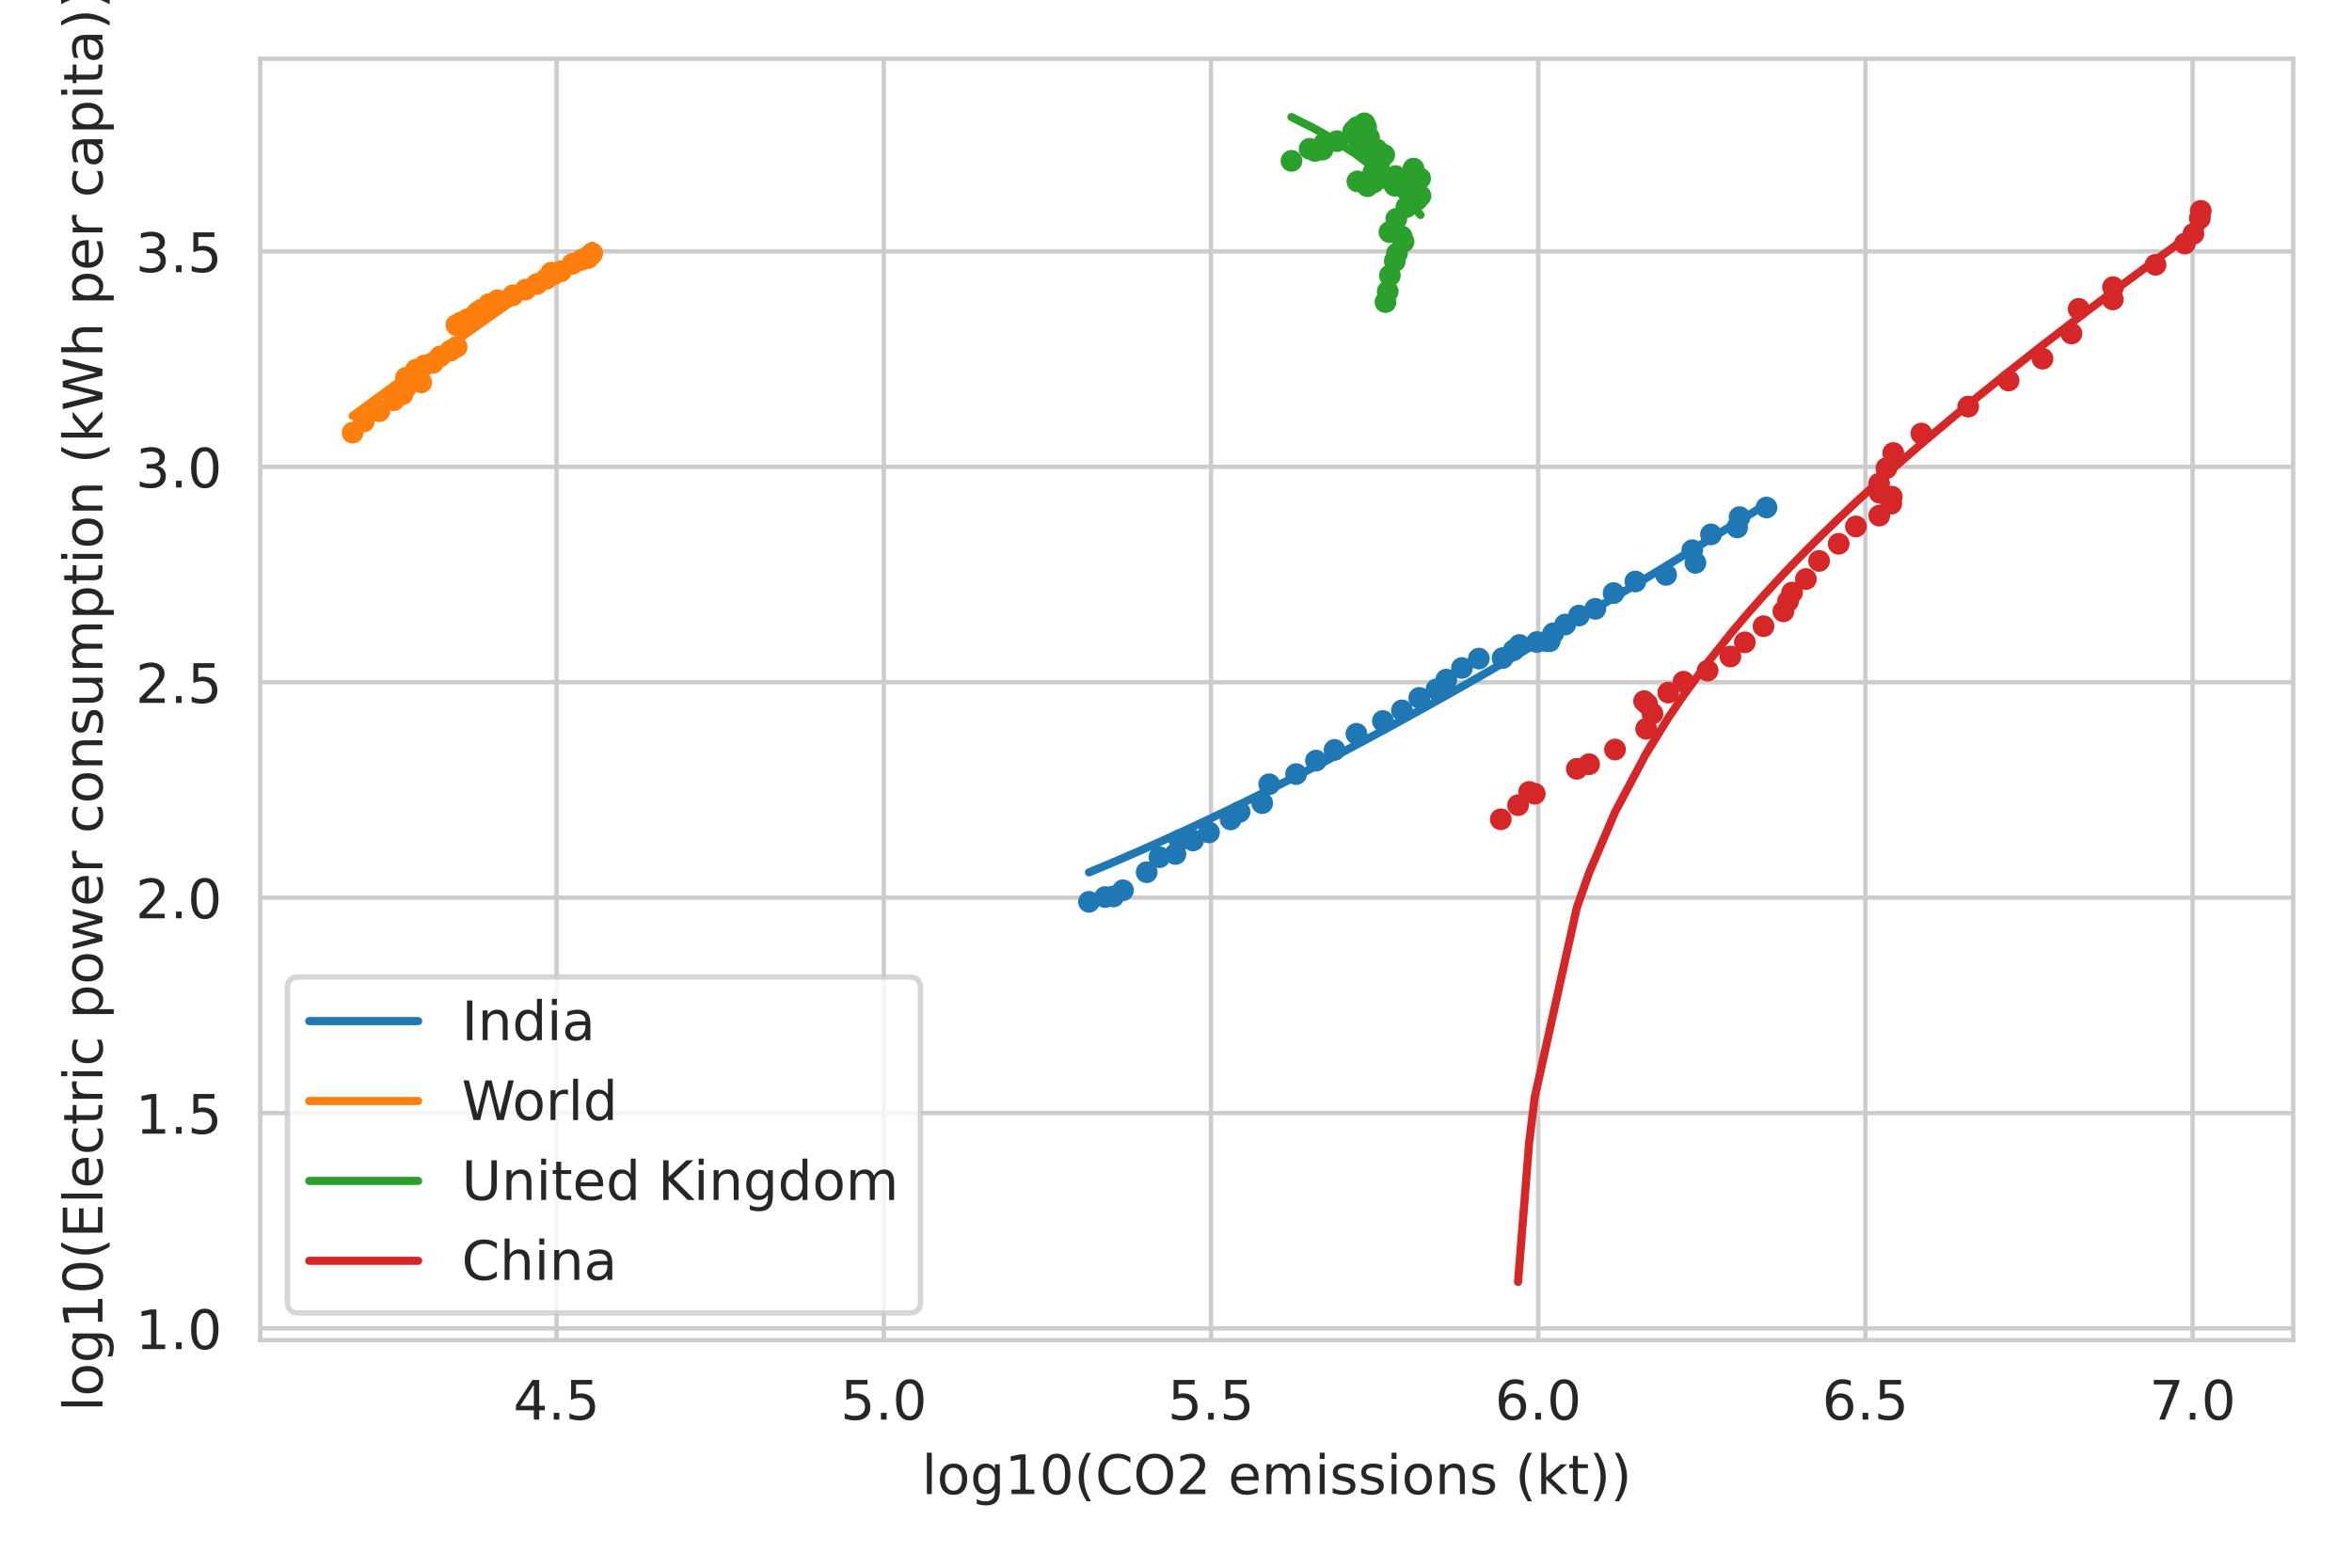 <?xml version="1.0" encoding="utf-8" standalone="no"?>
<!DOCTYPE svg PUBLIC "-//W3C//DTD SVG 1.1//EN"
  "http://www.w3.org/Graphics/SVG/1.1/DTD/svg11.dtd">
<!-- Created with matplotlib (https://matplotlib.org/) -->
<svg height="288pt" version="1.1" viewBox="0 0 432 288" width="432pt" xmlns="http://www.w3.org/2000/svg" xmlns:xlink="http://www.w3.org/1999/xlink">
 <defs>
  <style type="text/css">*{stroke-linecap:butt;stroke-linejoin:round;}</style>
 </defs>
 <g id="figure_1">
  <g id="patch_1">
   <path d="M 0 288 
L 432 288 
L 432 0 
L 0 0 
z
" style="fill:#ffffff;"/>
  </g>
  <g id="axes_1">
   <g id="patch_2">
    <path d="M 47.8 246.2 
L 421.2 246.2 
L 421.2 10.8 
L 47.8 10.8 
z
" style="fill:#ffffff;"/>
   </g>
   <g id="matplotlib.axis_1">
    <g id="xtick_1">
     <g id="line2d_1">
      <path clip-path="url(#p1774031989)" d="M 102.228 246.2 
L 102.228 10.8 
" style="fill:none;stroke:#cccccc;stroke-linecap:round;stroke-width:0.8;"/>
     </g>
     <g id="text_1">
      <!-- 4.5 -->
      <g style="fill:#262626;" transform="translate(94.277 260.798)scale(0.1 -0.1)">
       <defs>
        <path d="M 37.797 64.312 
L 12.891 25.391 
L 37.797 25.391 
z
M 35.203 72.906 
L 47.609 72.906 
L 47.609 25.391 
L 58.016 25.391 
L 58.016 17.188 
L 47.609 17.188 
L 47.609 0 
L 37.797 0 
L 37.797 17.188 
L 4.891 17.188 
L 4.891 26.703 
z
" id="DejaVuSans-52"/>
        <path d="M 10.688 12.406 
L 21 12.406 
L 21 0 
L 10.688 0 
z
" id="DejaVuSans-46"/>
        <path d="M 10.797 72.906 
L 49.516 72.906 
L 49.516 64.594 
L 19.828 64.594 
L 19.828 46.734 
Q 21.969 47.469 24.109 47.828 
Q 26.266 48.188 28.422 48.188 
Q 40.625 48.188 47.75 41.5 
Q 54.891 34.812 54.891 23.391 
Q 54.891 11.625 47.562 5.094 
Q 40.234 -1.422 26.906 -1.422 
Q 22.312 -1.422 17.547 -0.641 
Q 12.797 0.141 7.719 1.703 
L 7.719 11.625 
Q 12.109 9.234 16.797 8.062 
Q 21.484 6.891 26.703 6.891 
Q 35.156 6.891 40.078 11.328 
Q 45.016 15.766 45.016 23.391 
Q 45.016 31 40.078 35.438 
Q 35.156 39.891 26.703 39.891 
Q 22.75 39.891 18.812 39.016 
Q 14.891 38.141 10.797 36.281 
z
" id="DejaVuSans-53"/>
       </defs>
       <use xlink:href="#DejaVuSans-52"/>
       <use x="63.623" xlink:href="#DejaVuSans-46"/>
       <use x="95.41" xlink:href="#DejaVuSans-53"/>
      </g>
     </g>
    </g>
    <g id="xtick_2">
     <g id="line2d_2">
      <path clip-path="url(#p1774031989)" d="M 162.328 246.2 
L 162.328 10.8 
" style="fill:none;stroke:#cccccc;stroke-linecap:round;stroke-width:0.8;"/>
     </g>
     <g id="text_2">
      <!-- 5.0 -->
      <g style="fill:#262626;" transform="translate(154.376 260.798)scale(0.1 -0.1)">
       <defs>
        <path d="M 31.781 66.406 
Q 24.172 66.406 20.328 58.906 
Q 16.5 51.422 16.5 36.375 
Q 16.5 21.391 20.328 13.891 
Q 24.172 6.391 31.781 6.391 
Q 39.453 6.391 43.281 13.891 
Q 47.125 21.391 47.125 36.375 
Q 47.125 51.422 43.281 58.906 
Q 39.453 66.406 31.781 66.406 
z
M 31.781 74.219 
Q 44.047 74.219 50.516 64.516 
Q 56.984 54.828 56.984 36.375 
Q 56.984 17.969 50.516 8.266 
Q 44.047 -1.422 31.781 -1.422 
Q 19.531 -1.422 13.062 8.266 
Q 6.594 17.969 6.594 36.375 
Q 6.594 54.828 13.062 64.516 
Q 19.531 74.219 31.781 74.219 
z
" id="DejaVuSans-48"/>
       </defs>
       <use xlink:href="#DejaVuSans-53"/>
       <use x="63.623" xlink:href="#DejaVuSans-46"/>
       <use x="95.41" xlink:href="#DejaVuSans-48"/>
      </g>
     </g>
    </g>
    <g id="xtick_3">
     <g id="line2d_3">
      <path clip-path="url(#p1774031989)" d="M 222.427 246.2 
L 222.427 10.8 
" style="fill:none;stroke:#cccccc;stroke-linecap:round;stroke-width:0.8;"/>
     </g>
     <g id="text_3">
      <!-- 5.5 -->
      <g style="fill:#262626;" transform="translate(214.475 260.798)scale(0.1 -0.1)">
       <use xlink:href="#DejaVuSans-53"/>
       <use x="63.623" xlink:href="#DejaVuSans-46"/>
       <use x="95.41" xlink:href="#DejaVuSans-53"/>
      </g>
     </g>
    </g>
    <g id="xtick_4">
     <g id="line2d_4">
      <path clip-path="url(#p1774031989)" d="M 282.526 246.2 
L 282.526 10.8 
" style="fill:none;stroke:#cccccc;stroke-linecap:round;stroke-width:0.8;"/>
     </g>
     <g id="text_4">
      <!-- 6.0 -->
      <g style="fill:#262626;" transform="translate(274.575 260.798)scale(0.1 -0.1)">
       <defs>
        <path d="M 33.016 40.375 
Q 26.375 40.375 22.484 35.828 
Q 18.609 31.297 18.609 23.391 
Q 18.609 15.531 22.484 10.953 
Q 26.375 6.391 33.016 6.391 
Q 39.656 6.391 43.531 10.953 
Q 47.406 15.531 47.406 23.391 
Q 47.406 31.297 43.531 35.828 
Q 39.656 40.375 33.016 40.375 
z
M 52.594 71.297 
L 52.594 62.312 
Q 48.875 64.062 45.094 64.984 
Q 41.312 65.922 37.594 65.922 
Q 27.828 65.922 22.672 59.328 
Q 17.531 52.734 16.797 39.406 
Q 19.672 43.656 24.016 45.922 
Q 28.375 48.188 33.594 48.188 
Q 44.578 48.188 50.953 41.516 
Q 57.328 34.859 57.328 23.391 
Q 57.328 12.156 50.688 5.359 
Q 44.047 -1.422 33.016 -1.422 
Q 20.359 -1.422 13.672 8.266 
Q 6.984 17.969 6.984 36.375 
Q 6.984 53.656 15.188 63.938 
Q 23.391 74.219 37.203 74.219 
Q 40.922 74.219 44.703 73.484 
Q 48.484 72.75 52.594 71.297 
z
" id="DejaVuSans-54"/>
       </defs>
       <use xlink:href="#DejaVuSans-54"/>
       <use x="63.623" xlink:href="#DejaVuSans-46"/>
       <use x="95.41" xlink:href="#DejaVuSans-48"/>
      </g>
     </g>
    </g>
    <g id="xtick_5">
     <g id="line2d_5">
      <path clip-path="url(#p1774031989)" d="M 342.626 246.2 
L 342.626 10.8 
" style="fill:none;stroke:#cccccc;stroke-linecap:round;stroke-width:0.8;"/>
     </g>
     <g id="text_5">
      <!-- 6.5 -->
      <g style="fill:#262626;" transform="translate(334.674 260.798)scale(0.1 -0.1)">
       <use xlink:href="#DejaVuSans-54"/>
       <use x="63.623" xlink:href="#DejaVuSans-46"/>
       <use x="95.41" xlink:href="#DejaVuSans-53"/>
      </g>
     </g>
    </g>
    <g id="xtick_6">
     <g id="line2d_6">
      <path clip-path="url(#p1774031989)" d="M 402.725 246.2 
L 402.725 10.8 
" style="fill:none;stroke:#cccccc;stroke-linecap:round;stroke-width:0.8;"/>
     </g>
     <g id="text_6">
      <!-- 7.0 -->
      <g style="fill:#262626;" transform="translate(394.774 260.798)scale(0.1 -0.1)">
       <defs>
        <path d="M 8.203 72.906 
L 55.078 72.906 
L 55.078 68.703 
L 28.609 0 
L 18.312 0 
L 43.219 64.594 
L 8.203 64.594 
z
" id="DejaVuSans-55"/>
       </defs>
       <use xlink:href="#DejaVuSans-55"/>
       <use x="63.623" xlink:href="#DejaVuSans-46"/>
       <use x="95.41" xlink:href="#DejaVuSans-48"/>
      </g>
     </g>
    </g>
    <g id="text_7">
     <!-- log10(CO2 emissions (kt)) -->
     <g style="fill:#262626;" transform="translate(169.302 274.477)scale(0.1 -0.1)">
      <defs>
       <path d="M 9.422 75.984 
L 18.406 75.984 
L 18.406 0 
L 9.422 0 
z
" id="DejaVuSans-108"/>
       <path d="M 30.609 48.391 
Q 23.391 48.391 19.188 42.75 
Q 14.984 37.109 14.984 27.297 
Q 14.984 17.484 19.156 11.844 
Q 23.344 6.203 30.609 6.203 
Q 37.797 6.203 41.984 11.859 
Q 46.188 17.531 46.188 27.297 
Q 46.188 37.016 41.984 42.703 
Q 37.797 48.391 30.609 48.391 
z
M 30.609 56 
Q 42.328 56 49.016 48.375 
Q 55.719 40.766 55.719 27.297 
Q 55.719 13.875 49.016 6.219 
Q 42.328 -1.422 30.609 -1.422 
Q 18.844 -1.422 12.172 6.219 
Q 5.516 13.875 5.516 27.297 
Q 5.516 40.766 12.172 48.375 
Q 18.844 56 30.609 56 
z
" id="DejaVuSans-111"/>
       <path d="M 45.406 27.984 
Q 45.406 37.75 41.375 43.109 
Q 37.359 48.484 30.078 48.484 
Q 22.859 48.484 18.828 43.109 
Q 14.797 37.75 14.797 27.984 
Q 14.797 18.266 18.828 12.891 
Q 22.859 7.516 30.078 7.516 
Q 37.359 7.516 41.375 12.891 
Q 45.406 18.266 45.406 27.984 
z
M 54.391 6.781 
Q 54.391 -7.172 48.188 -13.984 
Q 42 -20.797 29.203 -20.797 
Q 24.469 -20.797 20.266 -20.094 
Q 16.062 -19.391 12.109 -17.922 
L 12.109 -9.188 
Q 16.062 -11.328 19.922 -12.344 
Q 23.781 -13.375 27.781 -13.375 
Q 36.625 -13.375 41.016 -8.766 
Q 45.406 -4.156 45.406 5.172 
L 45.406 9.625 
Q 42.625 4.781 38.281 2.391 
Q 33.938 0 27.875 0 
Q 17.828 0 11.672 7.656 
Q 5.516 15.328 5.516 27.984 
Q 5.516 40.672 11.672 48.328 
Q 17.828 56 27.875 56 
Q 33.938 56 38.281 53.609 
Q 42.625 51.219 45.406 46.391 
L 45.406 54.688 
L 54.391 54.688 
z
" id="DejaVuSans-103"/>
       <path d="M 12.406 8.297 
L 28.516 8.297 
L 28.516 63.922 
L 10.984 60.406 
L 10.984 69.391 
L 28.422 72.906 
L 38.281 72.906 
L 38.281 8.297 
L 54.391 8.297 
L 54.391 0 
L 12.406 0 
z
" id="DejaVuSans-49"/>
       <path d="M 31 75.875 
Q 24.469 64.656 21.281 53.656 
Q 18.109 42.672 18.109 31.391 
Q 18.109 20.125 21.312 9.062 
Q 24.516 -2 31 -13.188 
L 23.188 -13.188 
Q 15.875 -1.703 12.234 9.375 
Q 8.594 20.453 8.594 31.391 
Q 8.594 42.281 12.203 53.312 
Q 15.828 64.359 23.188 75.875 
z
" id="DejaVuSans-40"/>
       <path d="M 64.406 67.281 
L 64.406 56.891 
Q 59.422 61.531 53.781 63.812 
Q 48.141 66.109 41.797 66.109 
Q 29.297 66.109 22.656 58.469 
Q 16.016 50.828 16.016 36.375 
Q 16.016 21.969 22.656 14.328 
Q 29.297 6.688 41.797 6.688 
Q 48.141 6.688 53.781 8.984 
Q 59.422 11.281 64.406 15.922 
L 64.406 5.609 
Q 59.234 2.094 53.438 0.328 
Q 47.656 -1.422 41.219 -1.422 
Q 24.656 -1.422 15.125 8.703 
Q 5.609 18.844 5.609 36.375 
Q 5.609 53.953 15.125 64.078 
Q 24.656 74.219 41.219 74.219 
Q 47.75 74.219 53.531 72.484 
Q 59.328 70.75 64.406 67.281 
z
" id="DejaVuSans-67"/>
       <path d="M 39.406 66.219 
Q 28.656 66.219 22.328 58.203 
Q 16.016 50.203 16.016 36.375 
Q 16.016 22.609 22.328 14.594 
Q 28.656 6.594 39.406 6.594 
Q 50.141 6.594 56.422 14.594 
Q 62.703 22.609 62.703 36.375 
Q 62.703 50.203 56.422 58.203 
Q 50.141 66.219 39.406 66.219 
z
M 39.406 74.219 
Q 54.734 74.219 63.906 63.938 
Q 73.094 53.656 73.094 36.375 
Q 73.094 19.141 63.906 8.859 
Q 54.734 -1.422 39.406 -1.422 
Q 24.031 -1.422 14.812 8.828 
Q 5.609 19.094 5.609 36.375 
Q 5.609 53.656 14.812 63.938 
Q 24.031 74.219 39.406 74.219 
z
" id="DejaVuSans-79"/>
       <path d="M 19.188 8.297 
L 53.609 8.297 
L 53.609 0 
L 7.328 0 
L 7.328 8.297 
Q 12.938 14.109 22.625 23.891 
Q 32.328 33.688 34.812 36.531 
Q 39.547 41.844 41.422 45.531 
Q 43.312 49.219 43.312 52.781 
Q 43.312 58.594 39.234 62.25 
Q 35.156 65.922 28.609 65.922 
Q 23.969 65.922 18.812 64.312 
Q 13.672 62.703 7.812 59.422 
L 7.812 69.391 
Q 13.766 71.781 18.938 73 
Q 24.125 74.219 28.422 74.219 
Q 39.75 74.219 46.484 68.547 
Q 53.219 62.891 53.219 53.422 
Q 53.219 48.922 51.531 44.891 
Q 49.859 40.875 45.406 35.406 
Q 44.188 33.984 37.641 27.219 
Q 31.109 20.453 19.188 8.297 
z
" id="DejaVuSans-50"/>
       <path id="DejaVuSans-32"/>
       <path d="M 56.203 29.594 
L 56.203 25.203 
L 14.891 25.203 
Q 15.484 15.922 20.484 11.062 
Q 25.484 6.203 34.422 6.203 
Q 39.594 6.203 44.453 7.469 
Q 49.312 8.734 54.109 11.281 
L 54.109 2.781 
Q 49.266 0.734 44.188 -0.344 
Q 39.109 -1.422 33.891 -1.422 
Q 20.797 -1.422 13.156 6.188 
Q 5.516 13.812 5.516 26.812 
Q 5.516 40.234 12.766 48.109 
Q 20.016 56 32.328 56 
Q 43.359 56 49.781 48.891 
Q 56.203 41.797 56.203 29.594 
z
M 47.219 32.234 
Q 47.125 39.594 43.094 43.984 
Q 39.062 48.391 32.422 48.391 
Q 24.906 48.391 20.391 44.141 
Q 15.875 39.891 15.188 32.172 
z
" id="DejaVuSans-101"/>
       <path d="M 52 44.188 
Q 55.375 50.25 60.062 53.125 
Q 64.75 56 71.094 56 
Q 79.641 56 84.281 50.016 
Q 88.922 44.047 88.922 33.016 
L 88.922 0 
L 79.891 0 
L 79.891 32.719 
Q 79.891 40.578 77.094 44.375 
Q 74.312 48.188 68.609 48.188 
Q 61.625 48.188 57.562 43.547 
Q 53.516 38.922 53.516 30.906 
L 53.516 0 
L 44.484 0 
L 44.484 32.719 
Q 44.484 40.625 41.703 44.406 
Q 38.922 48.188 33.109 48.188 
Q 26.219 48.188 22.156 43.531 
Q 18.109 38.875 18.109 30.906 
L 18.109 0 
L 9.078 0 
L 9.078 54.688 
L 18.109 54.688 
L 18.109 46.188 
Q 21.188 51.219 25.484 53.609 
Q 29.781 56 35.688 56 
Q 41.656 56 45.828 52.969 
Q 50 49.953 52 44.188 
z
" id="DejaVuSans-109"/>
       <path d="M 9.422 54.688 
L 18.406 54.688 
L 18.406 0 
L 9.422 0 
z
M 9.422 75.984 
L 18.406 75.984 
L 18.406 64.594 
L 9.422 64.594 
z
" id="DejaVuSans-105"/>
       <path d="M 44.281 53.078 
L 44.281 44.578 
Q 40.484 46.531 36.375 47.5 
Q 32.281 48.484 27.875 48.484 
Q 21.188 48.484 17.844 46.438 
Q 14.5 44.391 14.5 40.281 
Q 14.5 37.156 16.891 35.375 
Q 19.281 33.594 26.516 31.984 
L 29.594 31.297 
Q 39.156 29.25 43.188 25.516 
Q 47.219 21.781 47.219 15.094 
Q 47.219 7.469 41.188 3.016 
Q 35.156 -1.422 24.609 -1.422 
Q 20.219 -1.422 15.453 -0.562 
Q 10.688 0.297 5.422 2 
L 5.422 11.281 
Q 10.406 8.688 15.234 7.391 
Q 20.062 6.109 24.812 6.109 
Q 31.156 6.109 34.562 8.281 
Q 37.984 10.453 37.984 14.406 
Q 37.984 18.062 35.516 20.016 
Q 33.062 21.969 24.703 23.781 
L 21.578 24.516 
Q 13.234 26.266 9.516 29.906 
Q 5.812 33.547 5.812 39.891 
Q 5.812 47.609 11.281 51.797 
Q 16.75 56 26.812 56 
Q 31.781 56 36.172 55.266 
Q 40.578 54.547 44.281 53.078 
z
" id="DejaVuSans-115"/>
       <path d="M 54.891 33.016 
L 54.891 0 
L 45.906 0 
L 45.906 32.719 
Q 45.906 40.484 42.875 44.328 
Q 39.844 48.188 33.797 48.188 
Q 26.516 48.188 22.312 43.547 
Q 18.109 38.922 18.109 30.906 
L 18.109 0 
L 9.078 0 
L 9.078 54.688 
L 18.109 54.688 
L 18.109 46.188 
Q 21.344 51.125 25.703 53.562 
Q 30.078 56 35.797 56 
Q 45.219 56 50.047 50.172 
Q 54.891 44.344 54.891 33.016 
z
" id="DejaVuSans-110"/>
       <path d="M 9.078 75.984 
L 18.109 75.984 
L 18.109 31.109 
L 44.922 54.688 
L 56.391 54.688 
L 27.391 29.109 
L 57.625 0 
L 45.906 0 
L 18.109 26.703 
L 18.109 0 
L 9.078 0 
z
" id="DejaVuSans-107"/>
       <path d="M 18.312 70.219 
L 18.312 54.688 
L 36.812 54.688 
L 36.812 47.703 
L 18.312 47.703 
L 18.312 18.016 
Q 18.312 11.328 20.141 9.422 
Q 21.969 7.516 27.594 7.516 
L 36.812 7.516 
L 36.812 0 
L 27.594 0 
Q 17.188 0 13.234 3.875 
Q 9.281 7.766 9.281 18.016 
L 9.281 47.703 
L 2.688 47.703 
L 2.688 54.688 
L 9.281 54.688 
L 9.281 70.219 
z
" id="DejaVuSans-116"/>
       <path d="M 8.016 75.875 
L 15.828 75.875 
Q 23.141 64.359 26.781 53.312 
Q 30.422 42.281 30.422 31.391 
Q 30.422 20.453 26.781 9.375 
Q 23.141 -1.703 15.828 -13.188 
L 8.016 -13.188 
Q 14.5 -2 17.703 9.062 
Q 20.906 20.125 20.906 31.391 
Q 20.906 42.672 17.703 53.656 
Q 14.5 64.656 8.016 75.875 
z
" id="DejaVuSans-41"/>
      </defs>
      <use xlink:href="#DejaVuSans-108"/>
      <use x="27.783" xlink:href="#DejaVuSans-111"/>
      <use x="88.965" xlink:href="#DejaVuSans-103"/>
      <use x="152.441" xlink:href="#DejaVuSans-49"/>
      <use x="216.064" xlink:href="#DejaVuSans-48"/>
      <use x="279.688" xlink:href="#DejaVuSans-40"/>
      <use x="318.701" xlink:href="#DejaVuSans-67"/>
      <use x="388.525" xlink:href="#DejaVuSans-79"/>
      <use x="467.236" xlink:href="#DejaVuSans-50"/>
      <use x="530.859" xlink:href="#DejaVuSans-32"/>
      <use x="562.646" xlink:href="#DejaVuSans-101"/>
      <use x="624.17" xlink:href="#DejaVuSans-109"/>
      <use x="721.582" xlink:href="#DejaVuSans-105"/>
      <use x="749.365" xlink:href="#DejaVuSans-115"/>
      <use x="801.465" xlink:href="#DejaVuSans-115"/>
      <use x="853.564" xlink:href="#DejaVuSans-105"/>
      <use x="881.348" xlink:href="#DejaVuSans-111"/>
      <use x="942.529" xlink:href="#DejaVuSans-110"/>
      <use x="1005.908" xlink:href="#DejaVuSans-115"/>
      <use x="1058.008" xlink:href="#DejaVuSans-32"/>
      <use x="1089.795" xlink:href="#DejaVuSans-40"/>
      <use x="1128.809" xlink:href="#DejaVuSans-107"/>
      <use x="1186.719" xlink:href="#DejaVuSans-116"/>
      <use x="1225.928" xlink:href="#DejaVuSans-41"/>
      <use x="1264.941" xlink:href="#DejaVuSans-41"/>
     </g>
    </g>
   </g>
   <g id="matplotlib.axis_2">
    <g id="ytick_1">
     <g id="line2d_7">
      <path clip-path="url(#p1774031989)" d="M 47.8 244.047 
L 421.2 244.047 
" style="fill:none;stroke:#cccccc;stroke-linecap:round;stroke-width:0.8;"/>
     </g>
     <g id="text_8">
      <!-- 1.0 -->
      <g style="fill:#262626;" transform="translate(24.897 247.846)scale(0.1 -0.1)">
       <use xlink:href="#DejaVuSans-49"/>
       <use x="63.623" xlink:href="#DejaVuSans-46"/>
       <use x="95.41" xlink:href="#DejaVuSans-48"/>
      </g>
     </g>
    </g>
    <g id="ytick_2">
     <g id="line2d_8">
      <path clip-path="url(#p1774031989)" d="M 47.8 204.475 
L 421.2 204.475 
" style="fill:none;stroke:#cccccc;stroke-linecap:round;stroke-width:0.8;"/>
     </g>
     <g id="text_9">
      <!-- 1.5 -->
      <g style="fill:#262626;" transform="translate(24.897 208.274)scale(0.1 -0.1)">
       <use xlink:href="#DejaVuSans-49"/>
       <use x="63.623" xlink:href="#DejaVuSans-46"/>
       <use x="95.41" xlink:href="#DejaVuSans-53"/>
      </g>
     </g>
    </g>
    <g id="ytick_3">
     <g id="line2d_9">
      <path clip-path="url(#p1774031989)" d="M 47.8 164.903 
L 421.2 164.903 
" style="fill:none;stroke:#cccccc;stroke-linecap:round;stroke-width:0.8;"/>
     </g>
     <g id="text_10">
      <!-- 2.0 -->
      <g style="fill:#262626;" transform="translate(24.897 168.702)scale(0.1 -0.1)">
       <use xlink:href="#DejaVuSans-50"/>
       <use x="63.623" xlink:href="#DejaVuSans-46"/>
       <use x="95.41" xlink:href="#DejaVuSans-48"/>
      </g>
     </g>
    </g>
    <g id="ytick_4">
     <g id="line2d_10">
      <path clip-path="url(#p1774031989)" d="M 47.8 125.33 
L 421.2 125.33 
" style="fill:none;stroke:#cccccc;stroke-linecap:round;stroke-width:0.8;"/>
     </g>
     <g id="text_11">
      <!-- 2.5 -->
      <g style="fill:#262626;" transform="translate(24.897 129.129)scale(0.1 -0.1)">
       <use xlink:href="#DejaVuSans-50"/>
       <use x="63.623" xlink:href="#DejaVuSans-46"/>
       <use x="95.41" xlink:href="#DejaVuSans-53"/>
      </g>
     </g>
    </g>
    <g id="ytick_5">
     <g id="line2d_11">
      <path clip-path="url(#p1774031989)" d="M 47.8 85.758 
L 421.2 85.758 
" style="fill:none;stroke:#cccccc;stroke-linecap:round;stroke-width:0.8;"/>
     </g>
     <g id="text_12">
      <!-- 3.0 -->
      <g style="fill:#262626;" transform="translate(24.897 89.557)scale(0.1 -0.1)">
       <defs>
        <path d="M 40.578 39.312 
Q 47.656 37.797 51.625 33 
Q 55.609 28.219 55.609 21.188 
Q 55.609 10.406 48.188 4.484 
Q 40.766 -1.422 27.094 -1.422 
Q 22.516 -1.422 17.656 -0.516 
Q 12.797 0.391 7.625 2.203 
L 7.625 11.719 
Q 11.719 9.328 16.594 8.109 
Q 21.484 6.891 26.812 6.891 
Q 36.078 6.891 40.938 10.547 
Q 45.797 14.203 45.797 21.188 
Q 45.797 27.641 41.281 31.266 
Q 36.766 34.906 28.719 34.906 
L 20.219 34.906 
L 20.219 43.016 
L 29.109 43.016 
Q 36.375 43.016 40.234 45.922 
Q 44.094 48.828 44.094 54.297 
Q 44.094 59.906 40.109 62.906 
Q 36.141 65.922 28.719 65.922 
Q 24.656 65.922 20.016 65.031 
Q 15.375 64.156 9.812 62.312 
L 9.812 71.094 
Q 15.438 72.656 20.344 73.438 
Q 25.25 74.219 29.594 74.219 
Q 40.828 74.219 47.359 69.109 
Q 53.906 64.016 53.906 55.328 
Q 53.906 49.266 50.438 45.094 
Q 46.969 40.922 40.578 39.312 
z
" id="DejaVuSans-51"/>
       </defs>
       <use xlink:href="#DejaVuSans-51"/>
       <use x="63.623" xlink:href="#DejaVuSans-46"/>
       <use x="95.41" xlink:href="#DejaVuSans-48"/>
      </g>
     </g>
    </g>
    <g id="ytick_6">
     <g id="line2d_12">
      <path clip-path="url(#p1774031989)" d="M 47.8 46.186 
L 421.2 46.186 
" style="fill:none;stroke:#cccccc;stroke-linecap:round;stroke-width:0.8;"/>
     </g>
     <g id="text_13">
      <!-- 3.5 -->
      <g style="fill:#262626;" transform="translate(24.897 49.985)scale(0.1 -0.1)">
       <use xlink:href="#DejaVuSans-51"/>
       <use x="63.623" xlink:href="#DejaVuSans-46"/>
       <use x="95.41" xlink:href="#DejaVuSans-53"/>
      </g>
     </g>
    </g>
    <g id="text_14">
     <!-- log10(Electric power consumption (kWh per capita)) -->
     <g style="fill:#262626;" transform="translate(18.817 259.304)rotate(-90)scale(0.1 -0.1)">
      <defs>
       <path d="M 9.812 72.906 
L 55.906 72.906 
L 55.906 64.594 
L 19.672 64.594 
L 19.672 43.016 
L 54.391 43.016 
L 54.391 34.719 
L 19.672 34.719 
L 19.672 8.297 
L 56.781 8.297 
L 56.781 0 
L 9.812 0 
z
" id="DejaVuSans-69"/>
       <path d="M 48.781 52.594 
L 48.781 44.188 
Q 44.969 46.297 41.141 47.344 
Q 37.312 48.391 33.406 48.391 
Q 24.656 48.391 19.812 42.844 
Q 14.984 37.312 14.984 27.297 
Q 14.984 17.281 19.812 11.734 
Q 24.656 6.203 33.406 6.203 
Q 37.312 6.203 41.141 7.25 
Q 44.969 8.297 48.781 10.406 
L 48.781 2.094 
Q 45.016 0.344 40.984 -0.531 
Q 36.969 -1.422 32.422 -1.422 
Q 20.062 -1.422 12.781 6.344 
Q 5.516 14.109 5.516 27.297 
Q 5.516 40.672 12.859 48.328 
Q 20.219 56 33.016 56 
Q 37.156 56 41.109 55.141 
Q 45.062 54.297 48.781 52.594 
z
" id="DejaVuSans-99"/>
       <path d="M 41.109 46.297 
Q 39.594 47.172 37.812 47.578 
Q 36.031 48 33.891 48 
Q 26.266 48 22.188 43.047 
Q 18.109 38.094 18.109 28.812 
L 18.109 0 
L 9.078 0 
L 9.078 54.688 
L 18.109 54.688 
L 18.109 46.188 
Q 20.953 51.172 25.484 53.578 
Q 30.031 56 36.531 56 
Q 37.453 56 38.578 55.875 
Q 39.703 55.766 41.062 55.516 
z
" id="DejaVuSans-114"/>
       <path d="M 18.109 8.203 
L 18.109 -20.797 
L 9.078 -20.797 
L 9.078 54.688 
L 18.109 54.688 
L 18.109 46.391 
Q 20.953 51.266 25.266 53.625 
Q 29.594 56 35.594 56 
Q 45.562 56 51.781 48.094 
Q 58.016 40.188 58.016 27.297 
Q 58.016 14.406 51.781 6.484 
Q 45.562 -1.422 35.594 -1.422 
Q 29.594 -1.422 25.266 0.953 
Q 20.953 3.328 18.109 8.203 
z
M 48.688 27.297 
Q 48.688 37.203 44.609 42.844 
Q 40.531 48.484 33.406 48.484 
Q 26.266 48.484 22.188 42.844 
Q 18.109 37.203 18.109 27.297 
Q 18.109 17.391 22.188 11.75 
Q 26.266 6.109 33.406 6.109 
Q 40.531 6.109 44.609 11.75 
Q 48.688 17.391 48.688 27.297 
z
" id="DejaVuSans-112"/>
       <path d="M 4.203 54.688 
L 13.188 54.688 
L 24.422 12.016 
L 35.594 54.688 
L 46.188 54.688 
L 57.422 12.016 
L 68.609 54.688 
L 77.594 54.688 
L 63.281 0 
L 52.688 0 
L 40.922 44.828 
L 29.109 0 
L 18.5 0 
z
" id="DejaVuSans-119"/>
       <path d="M 8.5 21.578 
L 8.5 54.688 
L 17.484 54.688 
L 17.484 21.922 
Q 17.484 14.156 20.5 10.266 
Q 23.531 6.391 29.594 6.391 
Q 36.859 6.391 41.078 11.031 
Q 45.312 15.672 45.312 23.688 
L 45.312 54.688 
L 54.297 54.688 
L 54.297 0 
L 45.312 0 
L 45.312 8.406 
Q 42.047 3.422 37.719 1 
Q 33.406 -1.422 27.688 -1.422 
Q 18.266 -1.422 13.375 4.438 
Q 8.5 10.297 8.5 21.578 
z
M 31.109 56 
z
" id="DejaVuSans-117"/>
       <path d="M 3.328 72.906 
L 13.281 72.906 
L 28.609 11.281 
L 43.891 72.906 
L 54.984 72.906 
L 70.312 11.281 
L 85.594 72.906 
L 95.609 72.906 
L 77.297 0 
L 64.891 0 
L 49.516 63.281 
L 33.984 0 
L 21.578 0 
z
" id="DejaVuSans-87"/>
       <path d="M 54.891 33.016 
L 54.891 0 
L 45.906 0 
L 45.906 32.719 
Q 45.906 40.484 42.875 44.328 
Q 39.844 48.188 33.797 48.188 
Q 26.516 48.188 22.312 43.547 
Q 18.109 38.922 18.109 30.906 
L 18.109 0 
L 9.078 0 
L 9.078 75.984 
L 18.109 75.984 
L 18.109 46.188 
Q 21.344 51.125 25.703 53.562 
Q 30.078 56 35.797 56 
Q 45.219 56 50.047 50.172 
Q 54.891 44.344 54.891 33.016 
z
" id="DejaVuSans-104"/>
       <path d="M 34.281 27.484 
Q 23.391 27.484 19.188 25 
Q 14.984 22.516 14.984 16.5 
Q 14.984 11.719 18.141 8.906 
Q 21.297 6.109 26.703 6.109 
Q 34.188 6.109 38.703 11.406 
Q 43.219 16.703 43.219 25.484 
L 43.219 27.484 
z
M 52.203 31.203 
L 52.203 0 
L 43.219 0 
L 43.219 8.297 
Q 40.141 3.328 35.547 0.953 
Q 30.953 -1.422 24.312 -1.422 
Q 15.922 -1.422 10.953 3.297 
Q 6 8.016 6 15.922 
Q 6 25.141 12.172 29.828 
Q 18.359 34.516 30.609 34.516 
L 43.219 34.516 
L 43.219 35.406 
Q 43.219 41.609 39.141 45 
Q 35.062 48.391 27.688 48.391 
Q 23 48.391 18.547 47.266 
Q 14.109 46.141 10.016 43.891 
L 10.016 52.203 
Q 14.938 54.109 19.578 55.047 
Q 24.219 56 28.609 56 
Q 40.484 56 46.344 49.844 
Q 52.203 43.703 52.203 31.203 
z
" id="DejaVuSans-97"/>
      </defs>
      <use xlink:href="#DejaVuSans-108"/>
      <use x="27.783" xlink:href="#DejaVuSans-111"/>
      <use x="88.965" xlink:href="#DejaVuSans-103"/>
      <use x="152.441" xlink:href="#DejaVuSans-49"/>
      <use x="216.064" xlink:href="#DejaVuSans-48"/>
      <use x="279.688" xlink:href="#DejaVuSans-40"/>
      <use x="318.701" xlink:href="#DejaVuSans-69"/>
      <use x="381.885" xlink:href="#DejaVuSans-108"/>
      <use x="409.668" xlink:href="#DejaVuSans-101"/>
      <use x="471.191" xlink:href="#DejaVuSans-99"/>
      <use x="526.172" xlink:href="#DejaVuSans-116"/>
      <use x="565.381" xlink:href="#DejaVuSans-114"/>
      <use x="606.494" xlink:href="#DejaVuSans-105"/>
      <use x="634.277" xlink:href="#DejaVuSans-99"/>
      <use x="689.258" xlink:href="#DejaVuSans-32"/>
      <use x="721.045" xlink:href="#DejaVuSans-112"/>
      <use x="784.521" xlink:href="#DejaVuSans-111"/>
      <use x="845.703" xlink:href="#DejaVuSans-119"/>
      <use x="927.49" xlink:href="#DejaVuSans-101"/>
      <use x="989.014" xlink:href="#DejaVuSans-114"/>
      <use x="1030.127" xlink:href="#DejaVuSans-32"/>
      <use x="1061.914" xlink:href="#DejaVuSans-99"/>
      <use x="1116.895" xlink:href="#DejaVuSans-111"/>
      <use x="1178.076" xlink:href="#DejaVuSans-110"/>
      <use x="1241.455" xlink:href="#DejaVuSans-115"/>
      <use x="1293.555" xlink:href="#DejaVuSans-117"/>
      <use x="1356.934" xlink:href="#DejaVuSans-109"/>
      <use x="1454.346" xlink:href="#DejaVuSans-112"/>
      <use x="1517.822" xlink:href="#DejaVuSans-116"/>
      <use x="1557.031" xlink:href="#DejaVuSans-105"/>
      <use x="1584.814" xlink:href="#DejaVuSans-111"/>
      <use x="1645.996" xlink:href="#DejaVuSans-110"/>
      <use x="1709.375" xlink:href="#DejaVuSans-32"/>
      <use x="1741.162" xlink:href="#DejaVuSans-40"/>
      <use x="1780.176" xlink:href="#DejaVuSans-107"/>
      <use x="1838.086" xlink:href="#DejaVuSans-87"/>
      <use x="1936.963" xlink:href="#DejaVuSans-104"/>
      <use x="2000.342" xlink:href="#DejaVuSans-32"/>
      <use x="2032.129" xlink:href="#DejaVuSans-112"/>
      <use x="2095.605" xlink:href="#DejaVuSans-101"/>
      <use x="2157.129" xlink:href="#DejaVuSans-114"/>
      <use x="2198.242" xlink:href="#DejaVuSans-32"/>
      <use x="2230.029" xlink:href="#DejaVuSans-99"/>
      <use x="2285.01" xlink:href="#DejaVuSans-97"/>
      <use x="2346.289" xlink:href="#DejaVuSans-112"/>
      <use x="2409.766" xlink:href="#DejaVuSans-105"/>
      <use x="2437.549" xlink:href="#DejaVuSans-116"/>
      <use x="2476.758" xlink:href="#DejaVuSans-97"/>
      <use x="2538.037" xlink:href="#DejaVuSans-41"/>
      <use x="2577.051" xlink:href="#DejaVuSans-41"/>
     </g>
    </g>
   </g>
   <g id="PathCollection_1">
    <defs>
     <path d="M 0 1.5 
C 0.398 1.5 0.779 1.342 1.061 1.061 
C 1.342 0.779 1.5 0.398 1.5 0 
C 1.5 -0.398 1.342 -0.779 1.061 -1.061 
C 0.779 -1.342 0.398 -1.5 0 -1.5 
C -0.398 -1.5 -0.779 -1.342 -1.061 -1.061 
C -1.342 -0.779 -1.5 -0.398 -1.5 0 
C -1.5 0.398 -1.342 0.779 -1.061 1.061 
C -0.779 1.342 -0.398 1.5 0 1.5 
z
" id="m3e7afe297c" style="stroke:#1f77b4;"/>
    </defs>
    <g clip-path="url(#p1774031989)">
     <use style="fill:#1f77b4;stroke:#1f77b4;" x="200.021" xlink:href="#m3e7afe297c" y="165.677"/>
     <use style="fill:#1f77b4;stroke:#1f77b4;" x="202.974" xlink:href="#m3e7afe297c" y="164.798"/>
     <use style="fill:#1f77b4;stroke:#1f77b4;" x="204.507" xlink:href="#m3e7afe297c" y="164.686"/>
     <use style="fill:#1f77b4;stroke:#1f77b4;" x="206.257" xlink:href="#m3e7afe297c" y="163.557"/>
     <use style="fill:#1f77b4;stroke:#1f77b4;" x="210.617" xlink:href="#m3e7afe297c" y="160.231"/>
     <use style="fill:#1f77b4;stroke:#1f77b4;" x="212.962" xlink:href="#m3e7afe297c" y="157.474"/>
     <use style="fill:#1f77b4;stroke:#1f77b4;" x="215.898" xlink:href="#m3e7afe297c" y="156.889"/>
     <use style="fill:#1f77b4;stroke:#1f77b4;" x="216.65" xlink:href="#m3e7afe297c" y="154.355"/>
     <use style="fill:#1f77b4;stroke:#1f77b4;" x="219.133" xlink:href="#m3e7afe297c" y="154.399"/>
     <use style="fill:#1f77b4;stroke:#1f77b4;" x="222.061" xlink:href="#m3e7afe297c" y="152.921"/>
     <use style="fill:#1f77b4;stroke:#1f77b4;" x="226.032" xlink:href="#m3e7afe297c" y="150.538"/>
     <use style="fill:#1f77b4;stroke:#1f77b4;" x="227.67" xlink:href="#m3e7afe297c" y="149.158"/>
     <use style="fill:#1f77b4;stroke:#1f77b4;" x="231.834" xlink:href="#m3e7afe297c" y="147.547"/>
     <use style="fill:#1f77b4;stroke:#1f77b4;" x="233.12" xlink:href="#m3e7afe297c" y="144.074"/>
     <use style="fill:#1f77b4;stroke:#1f77b4;" x="238.064" xlink:href="#m3e7afe297c" y="142.207"/>
     <use style="fill:#1f77b4;stroke:#1f77b4;" x="241.714" xlink:href="#m3e7afe297c" y="139.733"/>
     <use style="fill:#1f77b4;stroke:#1f77b4;" x="245.126" xlink:href="#m3e7afe297c" y="137.767"/>
     <use style="fill:#1f77b4;stroke:#1f77b4;" x="249.144" xlink:href="#m3e7afe297c" y="134.807"/>
     <use style="fill:#1f77b4;stroke:#1f77b4;" x="254.001" xlink:href="#m3e7afe297c" y="132.453"/>
     <use style="fill:#1f77b4;stroke:#1f77b4;" x="257.501" xlink:href="#m3e7afe297c" y="130.501"/>
     <use style="fill:#1f77b4;stroke:#1f77b4;" x="260.692" xlink:href="#m3e7afe297c" y="128.2"/>
     <use style="fill:#1f77b4;stroke:#1f77b4;" x="263.839" xlink:href="#m3e7afe297c" y="126.637"/>
     <use style="fill:#1f77b4;stroke:#1f77b4;" x="265.645" xlink:href="#m3e7afe297c" y="124.864"/>
     <use style="fill:#1f77b4;stroke:#1f77b4;" x="268.524" xlink:href="#m3e7afe297c" y="122.715"/>
     <use style="fill:#1f77b4;stroke:#1f77b4;" x="271.627" xlink:href="#m3e7afe297c" y="120.993"/>
     <use style="fill:#1f77b4;stroke:#1f77b4;" x="275.991" xlink:href="#m3e7afe297c" y="120.892"/>
     <use style="fill:#1f77b4;stroke:#1f77b4;" x="278.042" xlink:href="#m3e7afe297c" y="119.427"/>
     <use style="fill:#1f77b4;stroke:#1f77b4;" x="279.086" xlink:href="#m3e7afe297c" y="118.489"/>
     <use style="fill:#1f77b4;stroke:#1f77b4;" x="282.305" xlink:href="#m3e7afe297c" y="117.944"/>
     <use style="fill:#1f77b4;stroke:#1f77b4;" x="284.163" xlink:href="#m3e7afe297c" y="117.803"/>
     <use style="fill:#1f77b4;stroke:#1f77b4;" x="284.632" xlink:href="#m3e7afe297c" y="117.789"/>
     <use style="fill:#1f77b4;stroke:#1f77b4;" x="285.285" xlink:href="#m3e7afe297c" y="116.35"/>
     <use style="fill:#1f77b4;stroke:#1f77b4;" x="287.483" xlink:href="#m3e7afe297c" y="114.728"/>
     <use style="fill:#1f77b4;stroke:#1f77b4;" x="290.018" xlink:href="#m3e7afe297c" y="113.081"/>
     <use style="fill:#1f77b4;stroke:#1f77b4;" x="293.016" xlink:href="#m3e7afe297c" y="111.854"/>
     <use style="fill:#1f77b4;stroke:#1f77b4;" x="296.371" xlink:href="#m3e7afe297c" y="108.955"/>
     <use style="fill:#1f77b4;stroke:#1f77b4;" x="300.374" xlink:href="#m3e7afe297c" y="106.827"/>
     <use style="fill:#1f77b4;stroke:#1f77b4;" x="306.019" xlink:href="#m3e7afe297c" y="105.611"/>
     <use style="fill:#1f77b4;stroke:#1f77b4;" x="311.399" xlink:href="#m3e7afe297c" y="103.402"/>
     <use style="fill:#1f77b4;stroke:#1f77b4;" x="310.827" xlink:href="#m3e7afe297c" y="101.077"/>
     <use style="fill:#1f77b4;stroke:#1f77b4;" x="314.26" xlink:href="#m3e7afe297c" y="98.173"/>
     <use style="fill:#1f77b4;stroke:#1f77b4;" x="319.068" xlink:href="#m3e7afe297c" y="96.895"/>
     <use style="fill:#1f77b4;stroke:#1f77b4;" x="319.512" xlink:href="#m3e7afe297c" y="95.001"/>
     <use style="fill:#1f77b4;stroke:#1f77b4;" x="324.456" xlink:href="#m3e7afe297c" y="93.234"/>
    </g>
   </g>
   <g id="PathCollection_2">
    <defs>
     <path d="M 0 1.5 
C 0.398 1.5 0.779 1.342 1.061 1.061 
C 1.342 0.779 1.5 0.398 1.5 0 
C 1.5 -0.398 1.342 -0.779 1.061 -1.061 
C 0.779 -1.342 0.398 -1.5 0 -1.5 
C -0.398 -1.5 -0.779 -1.342 -1.061 -1.061 
C -1.342 -0.779 -1.5 -0.398 -1.5 0 
C -1.5 0.398 -1.342 0.779 -1.061 1.061 
C -0.779 1.342 -0.398 1.5 0 1.5 
z
" id="m067aa83bd8" style="stroke:#ff7f0e;"/>
    </defs>
    <g clip-path="url(#p1774031989)">
     <use style="fill:#ff7f0e;stroke:#ff7f0e;" x="64.773" xlink:href="#m067aa83bd8" y="79.488"/>
     <use style="fill:#ff7f0e;stroke:#ff7f0e;" x="66.816" xlink:href="#m067aa83bd8" y="77.442"/>
     <use style="fill:#ff7f0e;stroke:#ff7f0e;" x="69.581" xlink:href="#m067aa83bd8" y="75.502"/>
     <use style="fill:#ff7f0e;stroke:#ff7f0e;" x="69.683" xlink:href="#m067aa83bd8" y="75.515"/>
     <use style="fill:#ff7f0e;stroke:#ff7f0e;" x="69.377" xlink:href="#m067aa83bd8" y="75.286"/>
     <use style="fill:#ff7f0e;stroke:#ff7f0e;" x="72.335" xlink:href="#m067aa83bd8" y="73.529"/>
     <use style="fill:#ff7f0e;stroke:#ff7f0e;" x="73.942" xlink:href="#m067aa83bd8" y="72.44"/>
     <use style="fill:#ff7f0e;stroke:#ff7f0e;" x="74.542" xlink:href="#m067aa83bd8" y="71.245"/>
     <use style="fill:#ff7f0e;stroke:#ff7f0e;" x="77.375" xlink:href="#m067aa83bd8" y="70.249"/>
     <use style="fill:#ff7f0e;stroke:#ff7f0e;" x="76.827" xlink:href="#m067aa83bd8" y="69.877"/>
     <use style="fill:#ff7f0e;stroke:#ff7f0e;" x="75.196" xlink:href="#m067aa83bd8" y="69.674"/>
     <use style="fill:#ff7f0e;stroke:#ff7f0e;" x="74.747" xlink:href="#m067aa83bd8" y="70.226"/>
     <use style="fill:#ff7f0e;stroke:#ff7f0e;" x="74.552" xlink:href="#m067aa83bd8" y="69.419"/>
     <use style="fill:#ff7f0e;stroke:#ff7f0e;" x="76.401" xlink:href="#m067aa83bd8" y="67.922"/>
     <use style="fill:#ff7f0e;stroke:#ff7f0e;" x="77.957" xlink:href="#m067aa83bd8" y="67.13"/>
     <use style="fill:#ff7f0e;stroke:#ff7f0e;" x="79.532" xlink:href="#m067aa83bd8" y="66.651"/>
     <use style="fill:#ff7f0e;stroke:#ff7f0e;" x="80.843" xlink:href="#m067aa83bd8" y="65.48"/>
     <use style="fill:#ff7f0e;stroke:#ff7f0e;" x="82.733" xlink:href="#m067aa83bd8" y="64.426"/>
     <use style="fill:#ff7f0e;stroke:#ff7f0e;" x="83.863" xlink:href="#m067aa83bd8" y="63.743"/>
     <use style="fill:#ff7f0e;stroke:#ff7f0e;" x="83.932" xlink:href="#m067aa83bd8" y="59.803"/>
     <use style="fill:#ff7f0e;stroke:#ff7f0e;" x="84.513" xlink:href="#m067aa83bd8" y="59.392"/>
     <use style="fill:#ff7f0e;stroke:#ff7f0e;" x="83.829" xlink:href="#m067aa83bd8" y="59.698"/>
     <use style="fill:#ff7f0e;stroke:#ff7f0e;" x="84.309" xlink:href="#m067aa83bd8" y="59.603"/>
     <use style="fill:#ff7f0e;stroke:#ff7f0e;" x="84.7" xlink:href="#m067aa83bd8" y="59.236"/>
     <use style="fill:#ff7f0e;stroke:#ff7f0e;" x="85.856" xlink:href="#m067aa83bd8" y="58.648"/>
     <use style="fill:#ff7f0e;stroke:#ff7f0e;" x="87.157" xlink:href="#m067aa83bd8" y="58.044"/>
     <use style="fill:#ff7f0e;stroke:#ff7f0e;" x="87.727" xlink:href="#m067aa83bd8" y="57.696"/>
     <use style="fill:#ff7f0e;stroke:#ff7f0e;" x="87.695" xlink:href="#m067aa83bd8" y="57.36"/>
     <use style="fill:#ff7f0e;stroke:#ff7f0e;" x="88.441" xlink:href="#m067aa83bd8" y="56.872"/>
     <use style="fill:#ff7f0e;stroke:#ff7f0e;" x="89.826" xlink:href="#m067aa83bd8" y="55.857"/>
     <use style="fill:#ff7f0e;stroke:#ff7f0e;" x="90.14" xlink:href="#m067aa83bd8" y="55.949"/>
     <use style="fill:#ff7f0e;stroke:#ff7f0e;" x="91.392" xlink:href="#m067aa83bd8" y="55.167"/>
     <use style="fill:#ff7f0e;stroke:#ff7f0e;" x="94.198" xlink:href="#m067aa83bd8" y="54.256"/>
     <use style="fill:#ff7f0e;stroke:#ff7f0e;" x="96.538" xlink:href="#m067aa83bd8" y="53.202"/>
     <use style="fill:#ff7f0e;stroke:#ff7f0e;" x="98.616" xlink:href="#m067aa83bd8" y="52.18"/>
     <use style="fill:#ff7f0e;stroke:#ff7f0e;" x="100.364" xlink:href="#m067aa83bd8" y="51.206"/>
     <use style="fill:#ff7f0e;stroke:#ff7f0e;" x="101.247" xlink:href="#m067aa83bd8" y="50.097"/>
     <use style="fill:#ff7f0e;stroke:#ff7f0e;" x="103.041" xlink:href="#m067aa83bd8" y="49.838"/>
     <use style="fill:#ff7f0e;stroke:#ff7f0e;" x="101.646" xlink:href="#m067aa83bd8" y="50.441"/>
     <use style="fill:#ff7f0e;stroke:#ff7f0e;" x="105.15" xlink:href="#m067aa83bd8" y="48.48"/>
     <use style="fill:#ff7f0e;stroke:#ff7f0e;" x="106.834" xlink:href="#m067aa83bd8" y="47.729"/>
     <use style="fill:#ff7f0e;stroke:#ff7f0e;" x="107.979" xlink:href="#m067aa83bd8" y="47.423"/>
     <use style="fill:#ff7f0e;stroke:#ff7f0e;" x="108.626" xlink:href="#m067aa83bd8" y="46.75"/>
     <use style="fill:#ff7f0e;stroke:#ff7f0e;" x="108.765" xlink:href="#m067aa83bd8" y="46.508"/>
    </g>
   </g>
   <g id="PathCollection_3">
    <defs>
     <path d="M 0 1.5 
C 0.398 1.5 0.779 1.342 1.061 1.061 
C 1.342 0.779 1.5 0.398 1.5 0 
C 1.5 -0.398 1.342 -0.779 1.061 -1.061 
C 0.779 -1.342 0.398 -1.5 0 -1.5 
C -0.398 -1.5 -0.779 -1.342 -1.061 -1.061 
C -1.342 -0.779 -1.5 -0.398 -1.5 0 
C -1.5 0.398 -1.342 0.779 -1.061 1.061 
C -0.779 1.342 -0.398 1.5 0 1.5 
z
" id="m6608664619" style="stroke:#2ca02c;"/>
    </defs>
    <g clip-path="url(#p1774031989)">
     <use style="fill:#2ca02c;stroke:#2ca02c;" x="254.476" xlink:href="#m6608664619" y="55.493"/>
     <use style="fill:#2ca02c;stroke:#2ca02c;" x="254.889" xlink:href="#m6608664619" y="53.533"/>
     <use style="fill:#2ca02c;stroke:#2ca02c;" x="255.28" xlink:href="#m6608664619" y="50.606"/>
     <use style="fill:#2ca02c;stroke:#2ca02c;" x="256.192" xlink:href="#m6608664619" y="47.972"/>
     <use style="fill:#2ca02c;stroke:#2ca02c;" x="256.582" xlink:href="#m6608664619" y="46.566"/>
     <use style="fill:#2ca02c;stroke:#2ca02c;" x="257.792" xlink:href="#m6608664619" y="44.407"/>
     <use style="fill:#2ca02c;stroke:#2ca02c;" x="257.451" xlink:href="#m6608664619" y="43.434"/>
     <use style="fill:#2ca02c;stroke:#2ca02c;" x="255.205" xlink:href="#m6608664619" y="42.63"/>
     <use style="fill:#2ca02c;stroke:#2ca02c;" x="256.463" xlink:href="#m6608664619" y="40.211"/>
     <use style="fill:#2ca02c;stroke:#2ca02c;" x="258.313" xlink:href="#m6608664619" y="38.054"/>
     <use style="fill:#2ca02c;stroke:#2ca02c;" x="260.284" xlink:href="#m6608664619" y="36.703"/>
     <use style="fill:#2ca02c;stroke:#2ca02c;" x="260.904" xlink:href="#m6608664619" y="35.987"/>
     <use style="fill:#2ca02c;stroke:#2ca02c;" x="259.917" xlink:href="#m6608664619" y="35.046"/>
     <use style="fill:#2ca02c;stroke:#2ca02c;" x="260.839" xlink:href="#m6608664619" y="32.772"/>
     <use style="fill:#2ca02c;stroke:#2ca02c;" x="257.37" xlink:href="#m6608664619" y="33.799"/>
     <use style="fill:#2ca02c;stroke:#2ca02c;" x="256.176" xlink:href="#m6608664619" y="34.118"/>
     <use style="fill:#2ca02c;stroke:#2ca02c;" x="255.766" xlink:href="#m6608664619" y="33.396"/>
     <use style="fill:#2ca02c;stroke:#2ca02c;" x="256.272" xlink:href="#m6608664619" y="32.797"/>
     <use style="fill:#2ca02c;stroke:#2ca02c;" x="256.301" xlink:href="#m6608664619" y="32.347"/>
     <use style="fill:#2ca02c;stroke:#2ca02c;" x="259.627" xlink:href="#m6608664619" y="30.972"/>
     <use style="fill:#2ca02c;stroke:#2ca02c;" x="254.027" xlink:href="#m6608664619" y="32.683"/>
     <use style="fill:#2ca02c;stroke:#2ca02c;" x="252.335" xlink:href="#m6608664619" y="33.507"/>
     <use style="fill:#2ca02c;stroke:#2ca02c;" x="251.178" xlink:href="#m6608664619" y="34.21"/>
     <use style="fill:#2ca02c;stroke:#2ca02c;" x="250.913" xlink:href="#m6608664619" y="33.686"/>
     <use style="fill:#2ca02c;stroke:#2ca02c;" x="249.319" xlink:href="#m6608664619" y="33.321"/>
     <use style="fill:#2ca02c;stroke:#2ca02c;" x="252.245" xlink:href="#m6608664619" y="31.651"/>
     <use style="fill:#2ca02c;stroke:#2ca02c;" x="253.071" xlink:href="#m6608664619" y="30.758"/>
     <use style="fill:#2ca02c;stroke:#2ca02c;" x="253.354" xlink:href="#m6608664619" y="29.876"/>
     <use style="fill:#2ca02c;stroke:#2ca02c;" x="253.225" xlink:href="#m6608664619" y="28.874"/>
     <use style="fill:#2ca02c;stroke:#2ca02c;" x="254.245" xlink:href="#m6608664619" y="28.466"/>
     <use style="fill:#2ca02c;stroke:#2ca02c;" x="251.878" xlink:href="#m6608664619" y="28.07"/>
     <use style="fill:#2ca02c;stroke:#2ca02c;" x="252.892" xlink:href="#m6608664619" y="27.465"/>
     <use style="fill:#2ca02c;stroke:#2ca02c;" x="251.911" xlink:href="#m6608664619" y="27.461"/>
     <use style="fill:#2ca02c;stroke:#2ca02c;" x="250.91" xlink:href="#m6608664619" y="27.212"/>
     <use style="fill:#2ca02c;stroke:#2ca02c;" x="251.008" xlink:href="#m6608664619" y="27.919"/>
     <use style="fill:#2ca02c;stroke:#2ca02c;" x="250.178" xlink:href="#m6608664619" y="26.692"/>
     <use style="fill:#2ca02c;stroke:#2ca02c;" x="251.454" xlink:href="#m6608664619" y="25.243"/>
     <use style="fill:#2ca02c;stroke:#2ca02c;" x="249.122" xlink:href="#m6608664619" y="25.148"/>
     <use style="fill:#2ca02c;stroke:#2ca02c;" x="249.572" xlink:href="#m6608664619" y="24.697"/>
     <use style="fill:#2ca02c;stroke:#2ca02c;" x="249.477" xlink:href="#m6608664619" y="24.129"/>
     <use style="fill:#2ca02c;stroke:#2ca02c;" x="250.533" xlink:href="#m6608664619" y="23.521"/>
     <use style="fill:#2ca02c;stroke:#2ca02c;" x="250.924" xlink:href="#m6608664619" y="23.367"/>
     <use style="fill:#2ca02c;stroke:#2ca02c;" x="249.251" xlink:href="#m6608664619" y="23.363"/>
     <use style="fill:#2ca02c;stroke:#2ca02c;" x="250.361" xlink:href="#m6608664619" y="23.186"/>
     <use style="fill:#2ca02c;stroke:#2ca02c;" x="250.287" xlink:href="#m6608664619" y="23.386"/>
     <use style="fill:#2ca02c;stroke:#2ca02c;" x="250.609" xlink:href="#m6608664619" y="22.653"/>
     <use style="fill:#2ca02c;stroke:#2ca02c;" x="250.501" xlink:href="#m6608664619" y="23.041"/>
     <use style="fill:#2ca02c;stroke:#2ca02c;" x="249.229" xlink:href="#m6608664619" y="23.59"/>
     <use style="fill:#2ca02c;stroke:#2ca02c;" x="248.556" xlink:href="#m6608664619" y="24.081"/>
     <use style="fill:#2ca02c;stroke:#2ca02c;" x="243.267" xlink:href="#m6608664619" y="26.279"/>
     <use style="fill:#2ca02c;stroke:#2ca02c;" x="245.573" xlink:href="#m6608664619" y="25.929"/>
     <use style="fill:#2ca02c;stroke:#2ca02c;" x="240.545" xlink:href="#m6608664619" y="27.338"/>
     <use style="fill:#2ca02c;stroke:#2ca02c;" x="242.92" xlink:href="#m6608664619" y="27.481"/>
     <use style="fill:#2ca02c;stroke:#2ca02c;" x="241.528" xlink:href="#m6608664619" y="27.732"/>
     <use style="fill:#2ca02c;stroke:#2ca02c;" x="237.21" xlink:href="#m6608664619" y="29.553"/>
    </g>
   </g>
   <g id="PathCollection_4">
    <defs>
     <path d="M 0 1.5 
C 0.398 1.5 0.779 1.342 1.061 1.061 
C 1.342 0.779 1.5 0.398 1.5 0 
C 1.5 -0.398 1.342 -0.779 1.061 -1.061 
C 0.779 -1.342 0.398 -1.5 0 -1.5 
C -0.398 -1.5 -0.779 -1.342 -1.061 -1.061 
C -1.342 -0.779 -1.5 -0.398 -1.5 0 
C -1.5 0.398 -1.342 0.779 -1.061 1.061 
C -0.779 1.342 -0.398 1.5 0 1.5 
z
" id="m0ca232e629" style="stroke:#d62728;"/>
    </defs>
    <g clip-path="url(#p1774031989)">
     <use style="fill:#d62728;stroke:#d62728;" x="275.653" xlink:href="#m0ca232e629" y="150.513"/>
     <use style="fill:#d62728;stroke:#d62728;" x="278.826" xlink:href="#m0ca232e629" y="147.917"/>
     <use style="fill:#d62728;stroke:#d62728;" x="280.858" xlink:href="#m0ca232e629" y="145.485"/>
     <use style="fill:#d62728;stroke:#d62728;" x="281.897" xlink:href="#m0ca232e629" y="145.818"/>
     <use style="fill:#d62728;stroke:#d62728;" x="289.622" xlink:href="#m0ca232e629" y="141.243"/>
     <use style="fill:#d62728;stroke:#d62728;" x="291.878" xlink:href="#m0ca232e629" y="140.392"/>
     <use style="fill:#d62728;stroke:#d62728;" x="296.635" xlink:href="#m0ca232e629" y="137.699"/>
     <use style="fill:#d62728;stroke:#d62728;" x="302.359" xlink:href="#m0ca232e629" y="133.885"/>
     <use style="fill:#d62728;stroke:#d62728;" x="303.513" xlink:href="#m0ca232e629" y="131.098"/>
     <use style="fill:#d62728;stroke:#d62728;" x="302.538" xlink:href="#m0ca232e629" y="129.314"/>
     <use style="fill:#d62728;stroke:#d62728;" x="301.977" xlink:href="#m0ca232e629" y="128.806"/>
     <use style="fill:#d62728;stroke:#d62728;" x="306.413" xlink:href="#m0ca232e629" y="127.233"/>
     <use style="fill:#d62728;stroke:#d62728;" x="309.204" xlink:href="#m0ca232e629" y="125.244"/>
     <use style="fill:#d62728;stroke:#d62728;" x="313.64" xlink:href="#m0ca232e629" y="123.204"/>
     <use style="fill:#d62728;stroke:#d62728;" x="317.829" xlink:href="#m0ca232e629" y="120.607"/>
     <use style="fill:#d62728;stroke:#d62728;" x="320.48" xlink:href="#m0ca232e629" y="118.004"/>
     <use style="fill:#d62728;stroke:#d62728;" x="323.915" xlink:href="#m0ca232e629" y="115.043"/>
     <use style="fill:#d62728;stroke:#d62728;" x="327.56" xlink:href="#m0ca232e629" y="112.315"/>
     <use style="fill:#d62728;stroke:#d62728;" x="328.413" xlink:href="#m0ca232e629" y="110.462"/>
     <use style="fill:#d62728;stroke:#d62728;" x="329.153" xlink:href="#m0ca232e629" y="108.86"/>
     <use style="fill:#d62728;stroke:#d62728;" x="331.692" xlink:href="#m0ca232e629" y="106.372"/>
     <use style="fill:#d62728;stroke:#d62728;" x="334.115" xlink:href="#m0ca232e629" y="103.048"/>
     <use style="fill:#d62728;stroke:#d62728;" x="337.721" xlink:href="#m0ca232e629" y="99.903"/>
     <use style="fill:#d62728;stroke:#d62728;" x="340.88" xlink:href="#m0ca232e629" y="96.712"/>
     <use style="fill:#d62728;stroke:#d62728;" x="345.171" xlink:href="#m0ca232e629" y="94.729"/>
     <use style="fill:#d62728;stroke:#d62728;" x="347.369" xlink:href="#m0ca232e629" y="92.534"/>
     <use style="fill:#d62728;stroke:#d62728;" x="347.466" xlink:href="#m0ca232e629" y="91.233"/>
     <use style="fill:#d62728;stroke:#d62728;" x="345.235" xlink:href="#m0ca232e629" y="90.52"/>
     <use style="fill:#d62728;stroke:#d62728;" x="345.136" xlink:href="#m0ca232e629" y="88.85"/>
     <use style="fill:#d62728;stroke:#d62728;" x="346.489" xlink:href="#m0ca232e629" y="86.001"/>
     <use style="fill:#d62728;stroke:#d62728;" x="347.737" xlink:href="#m0ca232e629" y="83.223"/>
     <use style="fill:#d62728;stroke:#d62728;" x="352.902" xlink:href="#m0ca232e629" y="79.639"/>
     <use style="fill:#d62728;stroke:#d62728;" x="361.509" xlink:href="#m0ca232e629" y="74.7"/>
     <use style="fill:#d62728;stroke:#d62728;" x="368.925" xlink:href="#m0ca232e629" y="69.908"/>
     <use style="fill:#d62728;stroke:#d62728;" x="375.155" xlink:href="#m0ca232e629" y="65.894"/>
     <use style="fill:#d62728;stroke:#d62728;" x="380.472" xlink:href="#m0ca232e629" y="61.269"/>
     <use style="fill:#d62728;stroke:#d62728;" x="381.801" xlink:href="#m0ca232e629" y="56.744"/>
     <use style="fill:#d62728;stroke:#d62728;" x="388.076" xlink:href="#m0ca232e629" y="55.008"/>
     <use style="fill:#d62728;stroke:#d62728;" x="388.108" xlink:href="#m0ca232e629" y="52.751"/>
     <use style="fill:#d62728;stroke:#d62728;" x="395.91" xlink:href="#m0ca232e629" y="48.649"/>
     <use style="fill:#d62728;stroke:#d62728;" x="401.315" xlink:href="#m0ca232e629" y="44.741"/>
     <use style="fill:#d62728;stroke:#d62728;" x="402.874" xlink:href="#m0ca232e629" y="42.944"/>
     <use style="fill:#d62728;stroke:#d62728;" x="404.055" xlink:href="#m0ca232e629" y="40.113"/>
     <use style="fill:#d62728;stroke:#d62728;" x="404.227" xlink:href="#m0ca232e629" y="38.741"/>
    </g>
   </g>
   <g id="line2d_13">
    <path clip-path="url(#p1774031989)" d="M 200.021 160.27 
L 202.974 159.04 
L 204.507 158.391 
L 206.257 157.642 
L 210.617 155.738 
L 212.962 154.693 
L 215.898 153.362 
L 216.65 153.018 
L 219.133 151.87 
L 222.061 150.496 
L 226.032 148.596 
L 227.67 147.802 
L 231.834 145.753 
L 233.12 145.111 
L 238.064 142.611 
L 241.714 140.731 
L 245.126 138.948 
L 249.144 136.818 
L 254.001 134.202 
L 257.501 132.29 
L 260.692 130.528 
L 263.839 128.774 
L 265.645 127.76 
L 268.524 126.133 
L 271.627 124.366 
L 275.991 121.857 
L 278.042 120.669 
L 279.086 120.062 
L 282.305 118.182 
L 284.163 117.091 
L 284.632 116.815 
L 285.285 116.43 
L 287.483 115.131 
L 290.018 113.626 
L 293.016 111.837 
L 296.371 109.824 
L 300.374 107.408 
L 306.019 103.975 
L 311.399 100.678 
L 310.827 101.03 
L 314.26 98.916 
L 319.068 95.94 
L 319.512 95.664 
L 324.456 92.587 
" style="fill:none;stroke:#1f77b4;stroke-linecap:round;stroke-width:1.5;"/>
   </g>
   <g id="line2d_14">
    <path clip-path="url(#p1774031989)" d="M 64.773 76.405 
L 66.816 74.899 
L 69.581 72.873 
L 69.683 72.798 
L 69.377 73.022 
L 72.335 70.866 
L 73.942 69.7 
L 74.542 69.266 
L 77.375 67.221 
L 76.827 67.616 
L 75.196 68.793 
L 74.747 69.117 
L 74.552 69.258 
L 76.401 67.923 
L 77.957 66.803 
L 79.532 65.671 
L 80.843 64.732 
L 82.733 63.383 
L 83.863 62.577 
L 83.932 62.528 
L 84.513 62.114 
L 83.829 62.601 
L 84.309 62.259 
L 84.7 61.981 
L 85.856 61.16 
L 87.157 60.238 
L 87.727 59.834 
L 87.695 59.856 
L 88.441 59.328 
L 89.826 58.35 
L 90.14 58.128 
L 91.392 57.246 
L 94.198 55.273 
L 96.538 53.633 
L 98.616 52.181 
L 100.364 50.962 
L 101.247 50.347 
L 103.041 49.099 
L 101.646 50.069 
L 105.15 47.636 
L 106.834 46.47 
L 107.979 45.678 
L 108.626 45.231 
L 108.765 45.135 
" style="fill:none;stroke:#ff7f0e;stroke-linecap:round;stroke-width:1.5;"/>
   </g>
   <g id="line2d_15">
    <path clip-path="url(#p1774031989)" d="M 254.476 32.699 
L 254.889 33.074 
L 255.28 33.436 
L 256.192 34.307 
L 256.582 34.691 
L 257.792 35.929 
L 257.451 35.573 
L 255.205 33.367 
L 256.463 34.573 
L 258.313 36.485 
L 260.284 38.731 
L 260.904 39.487 
L 259.917 38.295 
L 260.839 39.406 
L 257.37 35.489 
L 256.176 34.292 
L 255.766 33.895 
L 256.272 34.385 
L 256.301 34.413 
L 259.627 37.956 
L 254.027 32.298 
L 252.335 30.86 
L 251.178 29.935 
L 250.913 29.729 
L 249.319 28.539 
L 252.245 30.787 
L 253.071 31.472 
L 253.354 31.713 
L 253.225 31.604 
L 254.245 32.492 
L 251.878 30.489 
L 252.892 31.322 
L 251.911 30.516 
L 250.91 29.727 
L 251.008 29.803 
L 250.178 29.171 
L 251.454 30.152 
L 249.122 28.398 
L 249.572 28.723 
L 249.477 28.654 
L 250.533 29.438 
L 250.924 29.738 
L 249.251 28.49 
L 250.361 29.308 
L 250.287 29.253 
L 250.609 29.497 
L 250.501 29.414 
L 249.229 28.475 
L 248.556 27.996 
L 243.267 24.639 
L 245.573 26.021 
L 240.545 23.148 
L 242.92 24.44 
L 241.528 23.669 
L 237.21 21.5 
" style="fill:none;stroke:#2ca02c;stroke-linecap:round;stroke-width:1.5;"/>
   </g>
   <g id="line2d_16">
    <path clip-path="url(#p1774031989)" d="M 278.826 235.5 
L 280.858 209.927 
L 281.897 201.538 
L 289.622 166.733 
L 291.878 160.341 
L 296.635 149.2 
L 302.359 138.419 
L 303.513 136.483 
L 302.538 138.114 
L 301.977 139.075 
L 306.413 131.885 
L 309.204 127.77 
L 313.64 121.724 
L 317.829 116.463 
L 320.48 113.316 
L 323.915 109.415 
L 327.56 105.463 
L 328.413 104.563 
L 329.153 103.79 
L 331.692 101.182 
L 334.115 98.757 
L 337.721 95.249 
L 340.88 92.266 
L 345.171 88.33 
L 347.369 86.361 
L 347.466 86.275 
L 345.235 88.273 
L 345.136 88.362 
L 346.489 87.146 
L 347.737 86.035 
L 352.902 81.529 
L 361.509 74.308 
L 368.925 68.321 
L 375.155 63.426 
L 380.472 59.332 
L 381.801 58.32 
L 388.076 53.591 
L 388.108 53.566 
L 395.91 47.792 
L 401.315 43.849 
L 402.874 42.72 
L 404.055 41.867 
L 404.227 41.743 
" style="fill:none;stroke:#d62728;stroke-linecap:round;stroke-width:1.5;"/>
   </g>
   <g id="patch_3">
    <path d="M 47.8 246.2 
L 47.8 10.8 
" style="fill:none;stroke:#cccccc;stroke-linecap:square;stroke-linejoin:miter;stroke-width:0.8;"/>
   </g>
   <g id="patch_4">
    <path d="M 421.2 246.2 
L 421.2 10.8 
" style="fill:none;stroke:#cccccc;stroke-linecap:square;stroke-linejoin:miter;stroke-width:0.8;"/>
   </g>
   <g id="patch_5">
    <path d="M 47.8 246.2 
L 421.2 246.2 
" style="fill:none;stroke:#cccccc;stroke-linecap:square;stroke-linejoin:miter;stroke-width:0.8;"/>
   </g>
   <g id="patch_6">
    <path d="M 47.8 10.8 
L 421.2 10.8 
" style="fill:none;stroke:#cccccc;stroke-linecap:square;stroke-linejoin:miter;stroke-width:0.8;"/>
   </g>
   <g id="legend_1">
    <g id="patch_7">
     <path d="M 54.8 241.2 
L 167.064 241.2 
Q 169.064 241.2 169.064 239.2 
L 169.064 181.488 
Q 169.064 179.488 167.064 179.488 
L 54.8 179.488 
Q 52.8 179.488 52.8 181.488 
L 52.8 239.2 
Q 52.8 241.2 54.8 241.2 
z
" style="fill:#ffffff;opacity:0.8;stroke:#cccccc;stroke-linejoin:miter;"/>
    </g>
    <g id="line2d_17">
     <path d="M 56.8 187.586 
L 76.8 187.586 
" style="fill:none;stroke:#1f77b4;stroke-linecap:round;stroke-width:1.5;"/>
    </g>
    <g id="line2d_18"/>
    <g id="text_15">
     <!-- India -->
     <g style="fill:#262626;" transform="translate(84.8 191.086)scale(0.1 -0.1)">
      <defs>
       <path d="M 9.812 72.906 
L 19.672 72.906 
L 19.672 0 
L 9.812 0 
z
" id="DejaVuSans-73"/>
       <path d="M 45.406 46.391 
L 45.406 75.984 
L 54.391 75.984 
L 54.391 0 
L 45.406 0 
L 45.406 8.203 
Q 42.578 3.328 38.25 0.953 
Q 33.938 -1.422 27.875 -1.422 
Q 17.969 -1.422 11.734 6.484 
Q 5.516 14.406 5.516 27.297 
Q 5.516 40.188 11.734 48.094 
Q 17.969 56 27.875 56 
Q 33.938 56 38.25 53.625 
Q 42.578 51.266 45.406 46.391 
z
M 14.797 27.297 
Q 14.797 17.391 18.875 11.75 
Q 22.953 6.109 30.078 6.109 
Q 37.203 6.109 41.297 11.75 
Q 45.406 17.391 45.406 27.297 
Q 45.406 37.203 41.297 42.844 
Q 37.203 48.484 30.078 48.484 
Q 22.953 48.484 18.875 42.844 
Q 14.797 37.203 14.797 27.297 
z
" id="DejaVuSans-100"/>
      </defs>
      <use xlink:href="#DejaVuSans-73"/>
      <use x="29.492" xlink:href="#DejaVuSans-110"/>
      <use x="92.871" xlink:href="#DejaVuSans-100"/>
      <use x="156.348" xlink:href="#DejaVuSans-105"/>
      <use x="184.131" xlink:href="#DejaVuSans-97"/>
     </g>
    </g>
    <g id="line2d_19">
     <path d="M 56.8 202.264 
L 76.8 202.264 
" style="fill:none;stroke:#ff7f0e;stroke-linecap:round;stroke-width:1.5;"/>
    </g>
    <g id="line2d_20"/>
    <g id="text_16">
     <!-- World -->
     <g style="fill:#262626;" transform="translate(84.8 205.764)scale(0.1 -0.1)">
      <use xlink:href="#DejaVuSans-87"/>
      <use x="93.002" xlink:href="#DejaVuSans-111"/>
      <use x="154.184" xlink:href="#DejaVuSans-114"/>
      <use x="195.297" xlink:href="#DejaVuSans-108"/>
      <use x="223.08" xlink:href="#DejaVuSans-100"/>
     </g>
    </g>
    <g id="line2d_21">
     <path d="M 56.8 216.942 
L 76.8 216.942 
" style="fill:none;stroke:#2ca02c;stroke-linecap:round;stroke-width:1.5;"/>
    </g>
    <g id="line2d_22"/>
    <g id="text_17">
     <!-- United Kingdom -->
     <g style="fill:#262626;" transform="translate(84.8 220.442)scale(0.1 -0.1)">
      <defs>
       <path d="M 8.688 72.906 
L 18.609 72.906 
L 18.609 28.609 
Q 18.609 16.891 22.844 11.734 
Q 27.094 6.594 36.625 6.594 
Q 46.094 6.594 50.344 11.734 
Q 54.594 16.891 54.594 28.609 
L 54.594 72.906 
L 64.5 72.906 
L 64.5 27.391 
Q 64.5 13.141 57.438 5.859 
Q 50.391 -1.422 36.625 -1.422 
Q 22.797 -1.422 15.734 5.859 
Q 8.688 13.141 8.688 27.391 
z
" id="DejaVuSans-85"/>
       <path d="M 9.812 72.906 
L 19.672 72.906 
L 19.672 42.094 
L 52.391 72.906 
L 65.094 72.906 
L 28.906 38.922 
L 67.672 0 
L 54.688 0 
L 19.672 35.109 
L 19.672 0 
L 9.812 0 
z
" id="DejaVuSans-75"/>
      </defs>
      <use xlink:href="#DejaVuSans-85"/>
      <use x="73.193" xlink:href="#DejaVuSans-110"/>
      <use x="136.572" xlink:href="#DejaVuSans-105"/>
      <use x="164.355" xlink:href="#DejaVuSans-116"/>
      <use x="203.564" xlink:href="#DejaVuSans-101"/>
      <use x="265.088" xlink:href="#DejaVuSans-100"/>
      <use x="328.564" xlink:href="#DejaVuSans-32"/>
      <use x="360.352" xlink:href="#DejaVuSans-75"/>
      <use x="425.928" xlink:href="#DejaVuSans-105"/>
      <use x="453.711" xlink:href="#DejaVuSans-110"/>
      <use x="517.09" xlink:href="#DejaVuSans-103"/>
      <use x="580.566" xlink:href="#DejaVuSans-100"/>
      <use x="644.043" xlink:href="#DejaVuSans-111"/>
      <use x="705.225" xlink:href="#DejaVuSans-109"/>
     </g>
    </g>
    <g id="line2d_23">
     <path d="M 56.8 231.62 
L 76.8 231.62 
" style="fill:none;stroke:#d62728;stroke-linecap:round;stroke-width:1.5;"/>
    </g>
    <g id="line2d_24"/>
    <g id="text_18">
     <!-- China -->
     <g style="fill:#262626;" transform="translate(84.8 235.12)scale(0.1 -0.1)">
      <use xlink:href="#DejaVuSans-67"/>
      <use x="69.824" xlink:href="#DejaVuSans-104"/>
      <use x="133.203" xlink:href="#DejaVuSans-105"/>
      <use x="160.986" xlink:href="#DejaVuSans-110"/>
      <use x="224.365" xlink:href="#DejaVuSans-97"/>
     </g>
    </g>
   </g>
  </g>
 </g>
 <defs>
  <clipPath id="p1774031989">
   <rect height="235.4" width="373.4" x="47.8" y="10.8"/>
  </clipPath>
 </defs>
</svg>
